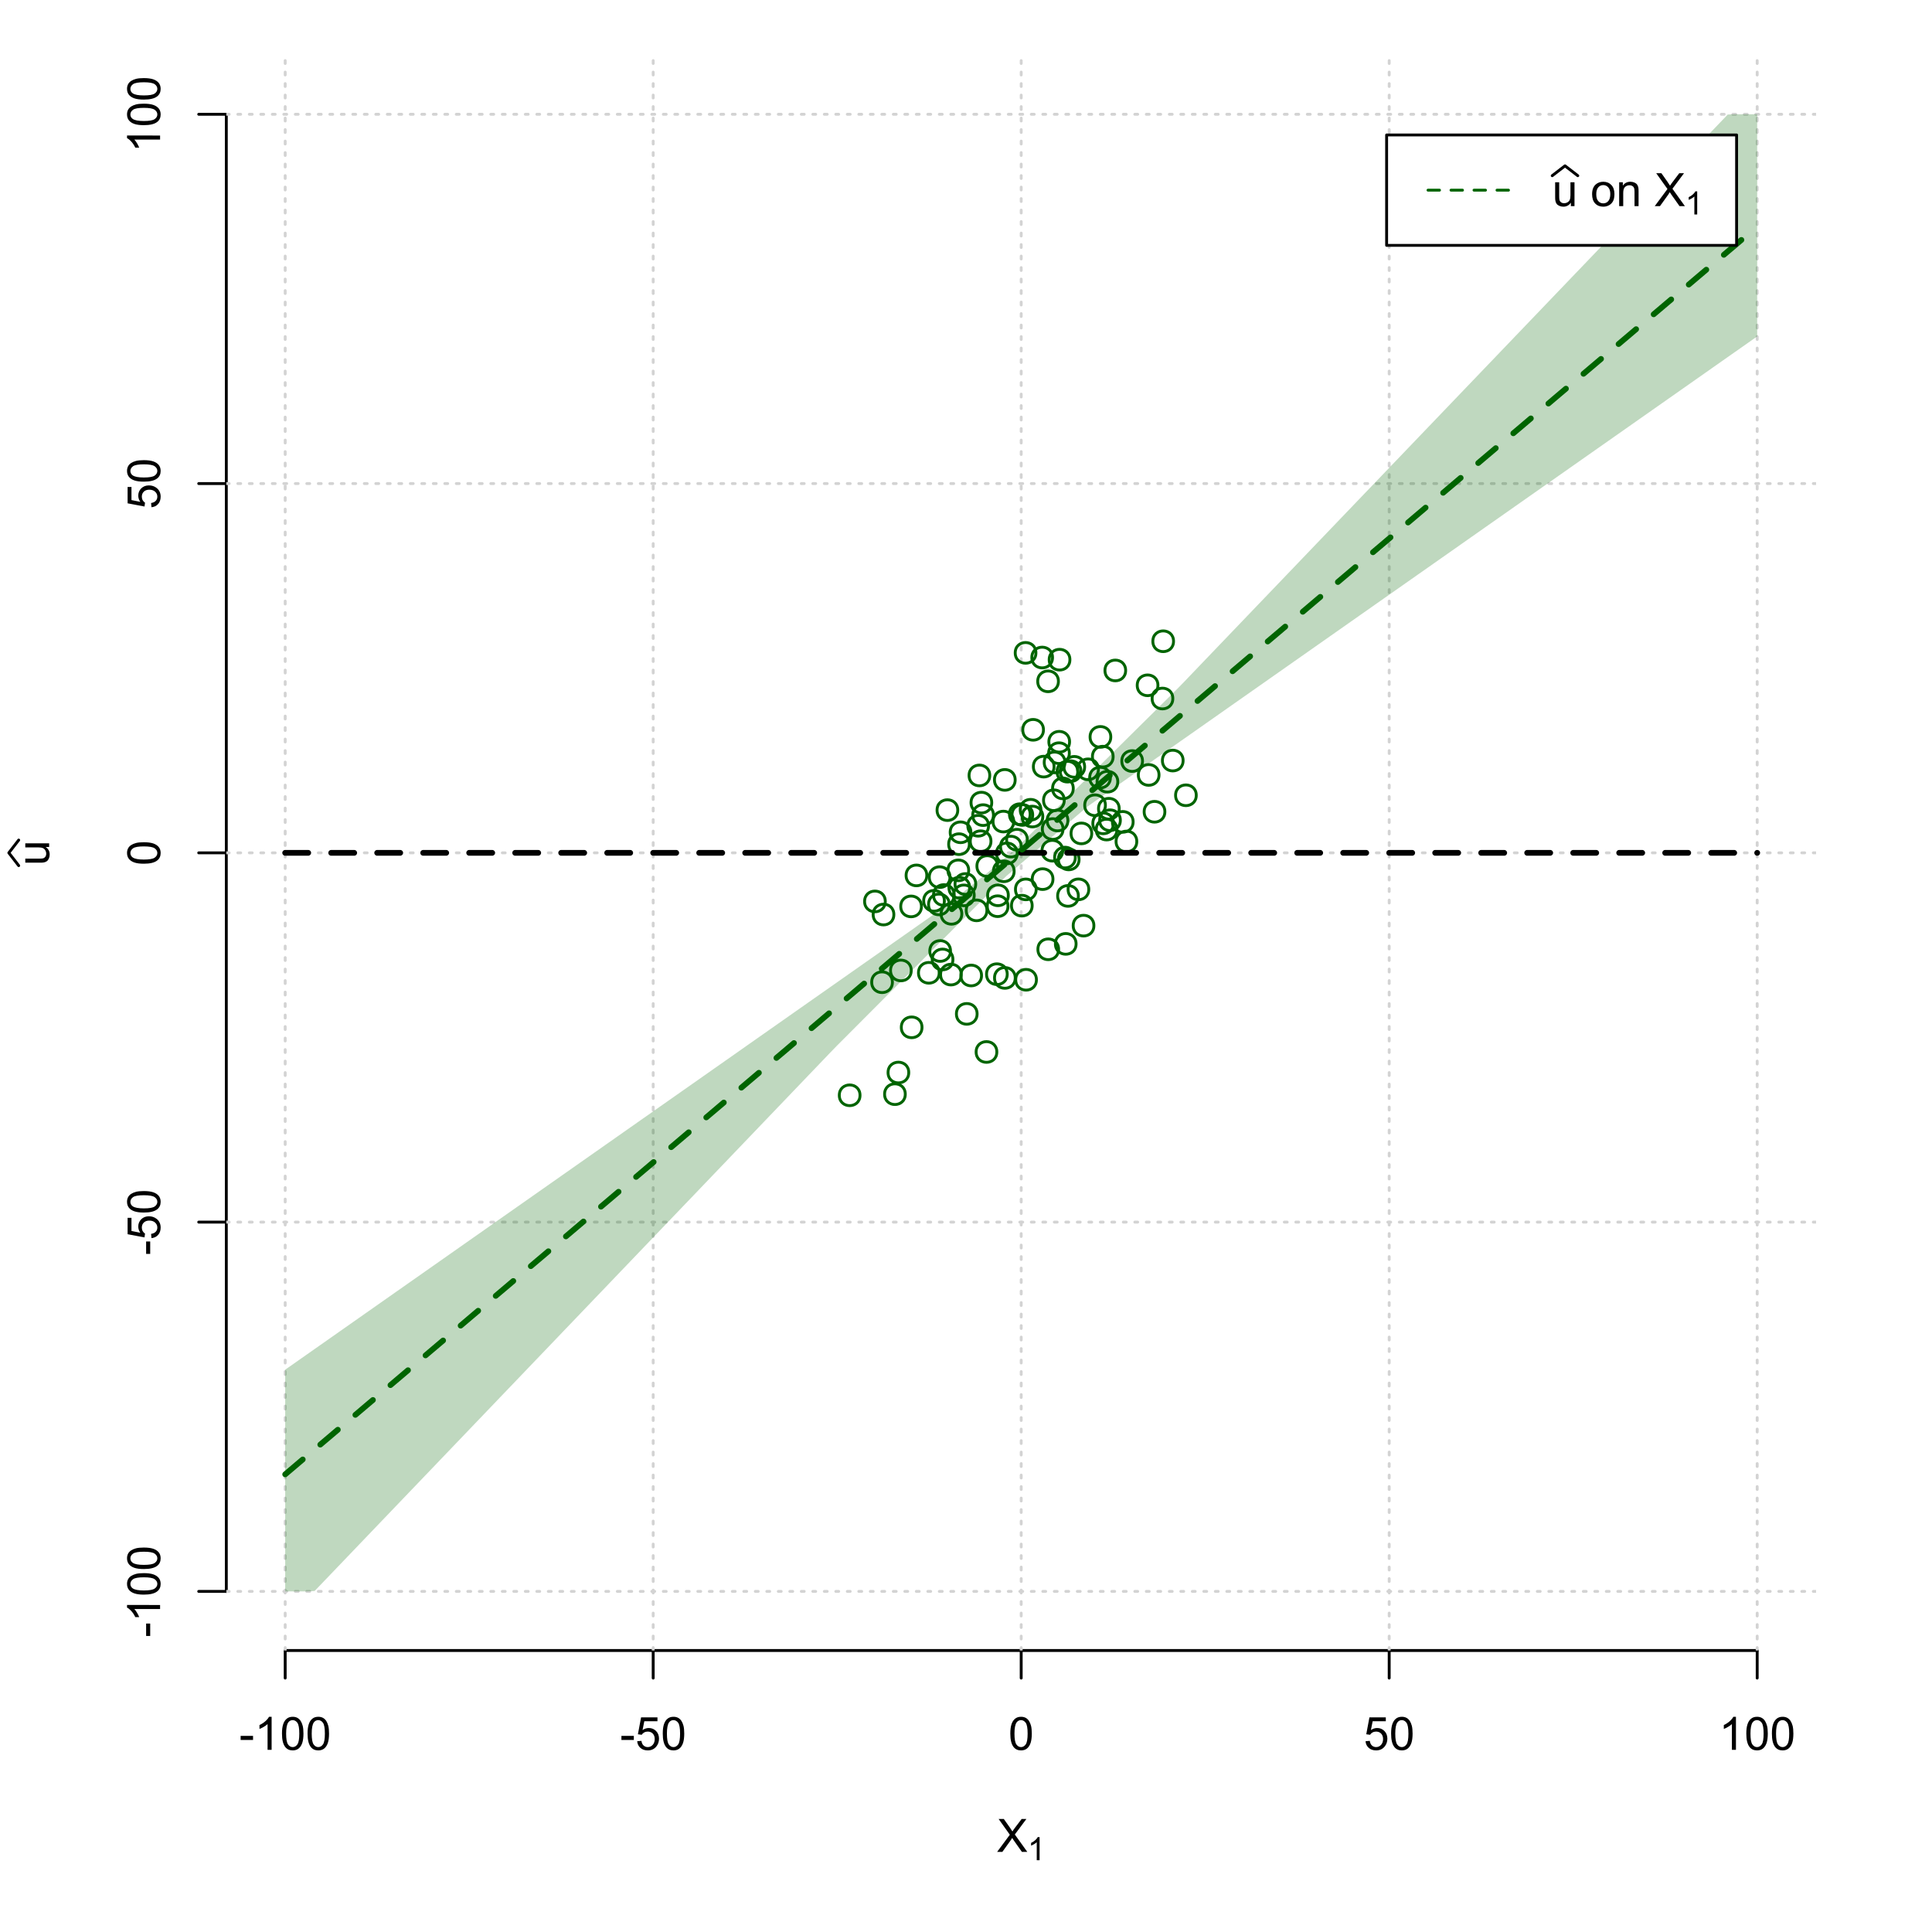 <?xml version="1.0" encoding="UTF-8"?>
<svg xmlns="http://www.w3.org/2000/svg" xmlns:xlink="http://www.w3.org/1999/xlink" width="504pt" height="504pt" viewBox="0 0 504 504" version="1.1">
<defs>
<g>
<symbol overflow="visible" id="glyph0-0">
<path style="stroke:none;" d="M 1.5 0 L 1.5 -7.5 L 7.5 -7.5 L 7.5 0 Z M 1.688 -0.188 L 7.312 -0.188 L 7.312 -7.312 L 1.688 -7.312 Z M 1.688 -0.188 "/>
</symbol>
<symbol overflow="visible" id="glyph0-1">
<path style="stroke:none;" d="M 0.055 0 L 3.375 -4.477 L 0.445 -8.59 L 1.797 -8.59 L 3.359 -6.387 C 3.68 -5.93 3.91 -5.578 4.047 -5.332 C 4.238 -5.645 4.465 -5.969 4.727 -6.312 L 6.457 -8.59 L 7.695 -8.59 L 4.676 -4.539 L 7.93 0 L 6.523 0 L 4.359 -3.062 C 4.238 -3.238 4.113 -3.43 3.984 -3.641 C 3.789 -3.324 3.652 -3.109 3.574 -2.992 L 1.418 0 Z M 0.055 0 "/>
</symbol>
<symbol overflow="visible" id="glyph0-2">
<path style="stroke:none;" d="M 0.383 -2.578 L 0.383 -3.641 L 3.621 -3.641 L 3.621 -2.578 Z M 0.383 -2.578 "/>
</symbol>
<symbol overflow="visible" id="glyph0-3">
<path style="stroke:none;" d="M 4.469 0 L 3.414 0 L 3.414 -6.719 C 3.16 -6.477 2.828 -6.234 2.414 -5.996 C 2 -5.75 1.629 -5.57 1.305 -5.449 L 1.305 -6.469 C 1.895 -6.742 2.41 -7.078 2.852 -7.477 C 3.293 -7.871 3.605 -8.254 3.789 -8.625 L 4.469 -8.625 Z M 4.469 0 "/>
</symbol>
<symbol overflow="visible" id="glyph0-4">
<path style="stroke:none;" d="M 0.5 -4.234 C 0.496 -5.246 0.602 -6.062 0.812 -6.688 C 1.02 -7.305 1.328 -7.785 1.742 -8.121 C 2.148 -8.457 2.668 -8.625 3.297 -8.625 C 3.758 -8.625 4.164 -8.531 4.512 -8.348 C 4.855 -8.16 5.141 -7.891 5.371 -7.543 C 5.594 -7.191 5.773 -6.766 5.906 -6.266 C 6.035 -5.762 6.098 -5.086 6.102 -4.234 C 6.098 -3.227 5.996 -2.414 5.789 -1.797 C 5.578 -1.176 5.266 -0.695 4.859 -0.359 C 4.445 -0.02 3.926 0.145 3.297 0.148 C 2.465 0.145 1.816 -0.148 1.348 -0.742 C 0.781 -1.457 0.496 -2.621 0.5 -4.234 Z M 1.582 -4.234 C 1.582 -2.824 1.746 -1.887 2.074 -1.418 C 2.402 -0.949 2.809 -0.715 3.297 -0.719 C 3.777 -0.715 4.184 -0.949 4.52 -1.422 C 4.848 -1.887 5.016 -2.824 5.016 -4.234 C 5.016 -5.648 4.848 -6.59 4.52 -7.055 C 4.184 -7.516 3.773 -7.746 3.289 -7.75 C 2.801 -7.746 2.414 -7.543 2.125 -7.137 C 1.762 -6.613 1.582 -5.645 1.582 -4.234 Z M 1.582 -4.234 "/>
</symbol>
<symbol overflow="visible" id="glyph0-5">
<path style="stroke:none;" d="M 0.5 -2.25 L 1.605 -2.344 C 1.684 -1.805 1.871 -1.398 2.176 -1.125 C 2.473 -0.852 2.836 -0.715 3.258 -0.719 C 3.766 -0.715 4.195 -0.906 4.547 -1.293 C 4.898 -1.672 5.074 -2.18 5.074 -2.82 C 5.074 -3.414 4.902 -3.891 4.566 -4.242 C 4.227 -4.59 3.785 -4.762 3.242 -4.766 C 2.898 -4.762 2.594 -4.684 2.32 -4.531 C 2.047 -4.375 1.832 -4.176 1.676 -3.93 L 0.688 -4.062 L 1.516 -8.473 L 5.789 -8.473 L 5.789 -7.465 L 2.359 -7.465 L 1.898 -5.156 C 2.414 -5.516 2.953 -5.695 3.523 -5.695 C 4.27 -5.695 4.902 -5.434 5.422 -4.914 C 5.934 -4.395 6.191 -3.727 6.195 -2.914 C 6.191 -2.133 5.965 -1.461 5.516 -0.898 C 4.961 -0.199 4.211 0.145 3.258 0.148 C 2.477 0.145 1.836 -0.07 1.344 -0.508 C 0.844 -0.941 0.562 -1.523 0.5 -2.25 Z M 0.5 -2.25 "/>
</symbol>
<symbol overflow="visible" id="glyph0-6">
<path style="stroke:none;" d="M 4.867 0 L 4.867 -0.914 C 4.379 -0.211 3.723 0.141 2.895 0.141 C 2.527 0.141 2.184 0.07 1.867 -0.07 C 1.547 -0.211 1.309 -0.387 1.156 -0.602 C 1 -0.812 0.895 -1.074 0.832 -1.383 C 0.785 -1.59 0.762 -1.918 0.766 -2.367 L 0.766 -6.223 L 1.82 -6.223 L 1.82 -2.773 C 1.816 -2.219 1.84 -1.848 1.887 -1.656 C 1.949 -1.379 2.09 -1.16 2.309 -1.004 C 2.523 -0.84 2.789 -0.762 3.105 -0.766 C 3.418 -0.762 3.715 -0.844 3.996 -1.008 C 4.273 -1.172 4.469 -1.391 4.586 -1.672 C 4.699 -1.949 4.758 -2.355 4.758 -2.891 L 4.758 -6.223 L 5.812 -6.223 L 5.812 0 Z M 4.867 0 "/>
</symbol>
<symbol overflow="visible" id="glyph0-7">
<path style="stroke:none;" d=""/>
</symbol>
<symbol overflow="visible" id="glyph0-8">
<path style="stroke:none;" d="M 0.398 -3.109 C 0.398 -4.262 0.719 -5.117 1.359 -5.672 C 1.895 -6.133 2.547 -6.363 3.316 -6.363 C 4.172 -6.363 4.871 -6.082 5.414 -5.52 C 5.953 -4.957 6.223 -4.184 6.227 -3.199 C 6.223 -2.398 6.102 -1.766 5.867 -1.309 C 5.625 -0.848 5.277 -0.492 4.82 -0.238 C 4.359 0.016 3.859 0.141 3.316 0.141 C 2.441 0.141 1.734 -0.137 1.203 -0.695 C 0.664 -1.254 0.398 -2.059 0.398 -3.109 Z M 1.484 -3.109 C 1.48 -2.309 1.656 -1.711 2.004 -1.32 C 2.348 -0.922 2.785 -0.727 3.316 -0.727 C 3.84 -0.727 4.273 -0.926 4.621 -1.324 C 4.969 -1.723 5.145 -2.328 5.145 -3.148 C 5.145 -3.914 4.969 -4.496 4.617 -4.895 C 4.266 -5.289 3.832 -5.488 3.316 -5.492 C 2.785 -5.488 2.348 -5.293 2.004 -4.898 C 1.656 -4.5 1.48 -3.902 1.484 -3.109 Z M 1.484 -3.109 "/>
</symbol>
<symbol overflow="visible" id="glyph0-9">
<path style="stroke:none;" d="M 0.789 0 L 0.789 -6.223 L 1.742 -6.223 L 1.742 -5.336 C 2.195 -6.02 2.855 -6.363 3.719 -6.363 C 4.09 -6.363 4.434 -6.293 4.754 -6.16 C 5.066 -6.023 5.305 -5.848 5.461 -5.633 C 5.617 -5.41 5.727 -5.152 5.789 -4.852 C 5.828 -4.656 5.848 -4.312 5.848 -3.828 L 5.848 0 L 4.793 0 L 4.793 -3.785 C 4.793 -4.215 4.75 -4.535 4.668 -4.75 C 4.586 -4.961 4.441 -5.129 4.234 -5.258 C 4.023 -5.383 3.777 -5.449 3.5 -5.449 C 3.047 -5.449 2.66 -5.305 2.332 -5.02 C 2.004 -4.734 1.84 -4.195 1.844 -3.398 L 1.844 0 Z M 0.789 0 "/>
</symbol>
<symbol overflow="visible" id="glyph1-0">
<path style="stroke:none;" d="M 1.051 0 L 1.051 -5.25 L 5.25 -5.25 L 5.25 0 Z M 1.18 -0.133 L 5.117 -0.133 L 5.117 -5.117 L 1.18 -5.117 Z M 1.18 -0.133 "/>
</symbol>
<symbol overflow="visible" id="glyph1-1">
<path style="stroke:none;" d="M 3.129 0 L 2.391 0 L 2.391 -4.703 C 2.211 -4.531 1.977 -4.363 1.691 -4.195 C 1.398 -4.023 1.141 -3.895 0.914 -3.812 L 0.914 -4.527 C 1.328 -4.719 1.688 -4.953 1.996 -5.234 C 2.305 -5.508 2.523 -5.777 2.652 -6.039 L 3.129 -6.039 Z M 3.129 0 "/>
</symbol>
<symbol overflow="visible" id="glyph2-0">
<path style="stroke:none;" d="M 0 -1.5 L -7.5 -1.5 L -7.5 -7.5 L 0 -7.5 Z M -0.188 -1.688 L -0.188 -7.312 L -7.312 -7.312 L -7.312 -1.688 Z M -0.188 -1.688 "/>
</symbol>
<symbol overflow="visible" id="glyph2-1">
<path style="stroke:none;" d="M 0 -4.867 L -0.914 -4.867 C -0.211 -4.379 0.141 -3.723 0.141 -2.895 C 0.141 -2.527 0.07 -2.184 -0.07 -1.867 C -0.211 -1.547 -0.387 -1.309 -0.598 -1.156 C -0.809 -1 -1.07 -0.895 -1.383 -0.832 C -1.59 -0.789 -1.918 -0.766 -2.367 -0.77 L -6.223 -0.77 L -6.223 -1.824 L -2.773 -1.824 C -2.219 -1.82 -1.848 -1.844 -1.656 -1.887 C -1.379 -1.949 -1.16 -2.09 -1.004 -2.309 C -0.84 -2.523 -0.762 -2.789 -0.766 -3.105 C -0.762 -3.418 -0.844 -3.715 -1.008 -3.996 C -1.172 -4.273 -1.391 -4.469 -1.672 -4.586 C -1.945 -4.699 -2.352 -4.758 -2.887 -4.758 L -6.223 -4.758 L -6.223 -5.812 L 0 -5.812 Z M 0 -4.867 "/>
</symbol>
<symbol overflow="visible" id="glyph2-2">
<path style="stroke:none;" d="M -2.578 -0.383 L -3.641 -0.383 L -3.641 -3.621 L -2.578 -3.621 Z M -2.578 -0.383 "/>
</symbol>
<symbol overflow="visible" id="glyph2-3">
<path style="stroke:none;" d="M 0 -4.469 L 0 -3.414 L -6.719 -3.418 C -6.477 -3.16 -6.234 -2.828 -5.996 -2.418 C -5.75 -2.004 -5.57 -1.633 -5.449 -1.309 L -6.469 -1.309 C -6.742 -1.895 -7.078 -2.41 -7.477 -2.852 C -7.871 -3.293 -8.254 -3.605 -8.625 -3.793 L -8.625 -4.473 Z M 0 -4.469 "/>
</symbol>
<symbol overflow="visible" id="glyph2-4">
<path style="stroke:none;" d="M -4.234 -0.5 C -5.246 -0.496 -6.062 -0.602 -6.688 -0.812 C -7.305 -1.02 -7.785 -1.328 -8.121 -1.742 C -8.457 -2.152 -8.625 -2.672 -8.625 -3.301 C -8.625 -3.758 -8.531 -4.164 -8.348 -4.512 C -8.16 -4.859 -7.891 -5.145 -7.543 -5.371 C -7.191 -5.594 -6.766 -5.773 -6.266 -5.906 C -5.762 -6.035 -5.086 -6.098 -4.234 -6.102 C -3.223 -6.098 -2.41 -5.996 -1.793 -5.789 C -1.176 -5.578 -0.695 -5.266 -0.359 -4.859 C -0.02 -4.445 0.145 -3.926 0.148 -3.297 C 0.145 -2.465 -0.148 -1.816 -0.742 -1.348 C -1.457 -0.781 -2.621 -0.496 -4.234 -0.5 Z M -4.234 -1.582 C -2.824 -1.582 -1.887 -1.746 -1.418 -2.074 C -0.949 -2.402 -0.715 -2.809 -0.719 -3.297 C -0.715 -3.777 -0.949 -4.184 -1.422 -4.52 C -1.887 -4.848 -2.824 -5.016 -4.234 -5.016 C -5.648 -5.016 -6.59 -4.848 -7.055 -4.52 C -7.516 -4.188 -7.746 -3.777 -7.75 -3.289 C -7.746 -2.801 -7.543 -2.414 -7.137 -2.129 C -6.613 -1.762 -5.645 -1.582 -4.234 -1.582 Z M -4.234 -1.582 "/>
</symbol>
<symbol overflow="visible" id="glyph2-5">
<path style="stroke:none;" d="M -2.25 -0.5 L -2.344 -1.605 C -1.805 -1.684 -1.398 -1.871 -1.125 -2.176 C -0.852 -2.473 -0.715 -2.836 -0.719 -3.258 C -0.715 -3.766 -0.906 -4.195 -1.293 -4.547 C -1.672 -4.898 -2.18 -5.074 -2.816 -5.074 C -3.414 -5.074 -3.891 -4.902 -4.242 -4.566 C -4.59 -4.227 -4.762 -3.785 -4.766 -3.242 C -4.762 -2.898 -4.684 -2.594 -4.531 -2.32 C -4.375 -2.047 -4.176 -1.832 -3.93 -1.676 L -4.062 -0.688 L -8.473 -1.52 L -8.473 -5.789 L -7.465 -5.789 L -7.465 -2.363 L -5.156 -1.898 C -5.516 -2.414 -5.695 -2.953 -5.695 -3.523 C -5.695 -4.27 -5.434 -4.902 -4.914 -5.422 C -4.395 -5.934 -3.727 -6.191 -2.91 -6.195 C -2.133 -6.191 -1.461 -5.965 -0.895 -5.516 C -0.199 -4.961 0.145 -4.211 0.148 -3.258 C 0.145 -2.477 -0.07 -1.836 -0.508 -1.344 C -0.941 -0.848 -1.523 -0.566 -2.25 -0.5 Z M -2.25 -0.5 "/>
</symbol>
</g>
<clipPath id="clip1">
  <path d="M 74 14.398 L 75 14.398 L 75 430.559 L 74 430.559 Z M 74 14.398 "/>
</clipPath>
<clipPath id="clip2">
  <path d="M 170 14.398 L 171 14.398 L 171 430.559 L 170 430.559 Z M 170 14.398 "/>
</clipPath>
<clipPath id="clip3">
  <path d="M 266 14.398 L 267 14.398 L 267 430.559 L 266 430.559 Z M 266 14.398 "/>
</clipPath>
<clipPath id="clip4">
  <path d="M 362 14.398 L 363 14.398 L 363 430.559 L 362 430.559 Z M 362 14.398 "/>
</clipPath>
<clipPath id="clip5">
  <path d="M 458 14.398 L 459 14.398 L 459 430.559 L 458 430.559 Z M 458 14.398 "/>
</clipPath>
<clipPath id="clip6">
  <path d="M 59.039 414 L 473.758 414 L 473.758 416 L 59.039 416 Z M 59.039 414 "/>
</clipPath>
<clipPath id="clip7">
  <path d="M 59.039 318 L 473.758 318 L 473.758 320 L 59.039 320 Z M 59.039 318 "/>
</clipPath>
<clipPath id="clip8">
  <path d="M 59.039 222 L 473.758 222 L 473.758 223 L 59.039 223 Z M 59.039 222 "/>
</clipPath>
<clipPath id="clip9">
  <path d="M 59.039 125 L 473.758 125 L 473.758 127 L 59.039 127 Z M 59.039 125 "/>
</clipPath>
<clipPath id="clip10">
  <path d="M 59.039 29 L 473.758 29 L 473.758 31 L 59.039 31 Z M 59.039 29 "/>
</clipPath>
</defs>
<g id="surface486">
<rect x="0" y="0" width="504" height="504" style="fill:rgb(100%,100%,100%);fill-opacity:1;stroke:none;"/>
<g style="fill:rgb(0%,0%,0%);fill-opacity:1;">
  <use xlink:href="#glyph0-1" x="260.062" y="483.102"/>
</g>
<g style="fill:rgb(0%,0%,0%);fill-opacity:1;">
  <use xlink:href="#glyph1-1" x="268.066" y="485.281"/>
</g>
<g style="fill:rgb(0%,0%,0%);fill-opacity:1;">
  <use xlink:href="#glyph2-1" x="12.82" y="225.816"/>
</g>
<path style="fill:none;stroke-width:0.75;stroke-linecap:round;stroke-linejoin:round;stroke:rgb(0%,0%,0%);stroke-opacity:1;stroke-miterlimit:10;" d="M 4.879 225.816 L 2.301 222.48 L 4.879 219.145 "/>
<path style="fill:none;stroke-width:0.75;stroke-linecap:round;stroke-linejoin:round;stroke:rgb(0%,0%,0%);stroke-opacity:1;stroke-miterlimit:10;" d="M 74.398 430.559 L 458.398 430.559 "/>
<path style="fill:none;stroke-width:0.75;stroke-linecap:round;stroke-linejoin:round;stroke:rgb(0%,0%,0%);stroke-opacity:1;stroke-miterlimit:10;" d="M 74.398 430.559 L 74.398 437.762 "/>
<path style="fill:none;stroke-width:0.75;stroke-linecap:round;stroke-linejoin:round;stroke:rgb(0%,0%,0%);stroke-opacity:1;stroke-miterlimit:10;" d="M 170.398 430.559 L 170.398 437.762 "/>
<path style="fill:none;stroke-width:0.75;stroke-linecap:round;stroke-linejoin:round;stroke:rgb(0%,0%,0%);stroke-opacity:1;stroke-miterlimit:10;" d="M 266.398 430.559 L 266.398 437.762 "/>
<path style="fill:none;stroke-width:0.75;stroke-linecap:round;stroke-linejoin:round;stroke:rgb(0%,0%,0%);stroke-opacity:1;stroke-miterlimit:10;" d="M 362.398 430.559 L 362.398 437.762 "/>
<path style="fill:none;stroke-width:0.75;stroke-linecap:round;stroke-linejoin:round;stroke:rgb(0%,0%,0%);stroke-opacity:1;stroke-miterlimit:10;" d="M 458.398 430.559 L 458.398 437.762 "/>
<g style="fill:rgb(0%,0%,0%);fill-opacity:1;">
  <use xlink:href="#glyph0-2" x="62.391" y="456.48"/>
  <use xlink:href="#glyph0-3" x="66.387" y="456.48"/>
  <use xlink:href="#glyph0-4" x="73.061" y="456.48"/>
  <use xlink:href="#glyph0-4" x="79.734" y="456.48"/>
</g>
<g style="fill:rgb(0%,0%,0%);fill-opacity:1;">
  <use xlink:href="#glyph0-2" x="161.727" y="456.48"/>
  <use xlink:href="#glyph0-5" x="165.723" y="456.48"/>
  <use xlink:href="#glyph0-4" x="172.396" y="456.48"/>
</g>
<g style="fill:rgb(0%,0%,0%);fill-opacity:1;">
  <use xlink:href="#glyph0-4" x="263.062" y="456.48"/>
</g>
<g style="fill:rgb(0%,0%,0%);fill-opacity:1;">
  <use xlink:href="#glyph0-5" x="355.727" y="456.48"/>
  <use xlink:href="#glyph0-4" x="362.4" y="456.48"/>
</g>
<g style="fill:rgb(0%,0%,0%);fill-opacity:1;">
  <use xlink:href="#glyph0-3" x="448.387" y="456.48"/>
  <use xlink:href="#glyph0-4" x="455.061" y="456.48"/>
  <use xlink:href="#glyph0-4" x="461.734" y="456.48"/>
</g>
<path style="fill:none;stroke-width:0.75;stroke-linecap:round;stroke-linejoin:round;stroke:rgb(0%,0%,0%);stroke-opacity:1;stroke-miterlimit:10;" d="M 59.039 415.148 L 59.039 29.812 "/>
<path style="fill:none;stroke-width:0.75;stroke-linecap:round;stroke-linejoin:round;stroke:rgb(0%,0%,0%);stroke-opacity:1;stroke-miterlimit:10;" d="M 59.039 415.148 L 51.84 415.148 "/>
<path style="fill:none;stroke-width:0.75;stroke-linecap:round;stroke-linejoin:round;stroke:rgb(0%,0%,0%);stroke-opacity:1;stroke-miterlimit:10;" d="M 59.039 318.812 L 51.84 318.812 "/>
<path style="fill:none;stroke-width:0.75;stroke-linecap:round;stroke-linejoin:round;stroke:rgb(0%,0%,0%);stroke-opacity:1;stroke-miterlimit:10;" d="M 59.039 222.48 L 51.84 222.48 "/>
<path style="fill:none;stroke-width:0.75;stroke-linecap:round;stroke-linejoin:round;stroke:rgb(0%,0%,0%);stroke-opacity:1;stroke-miterlimit:10;" d="M 59.039 126.148 L 51.84 126.148 "/>
<path style="fill:none;stroke-width:0.75;stroke-linecap:round;stroke-linejoin:round;stroke:rgb(0%,0%,0%);stroke-opacity:1;stroke-miterlimit:10;" d="M 59.039 29.812 L 51.84 29.812 "/>
<g style="fill:rgb(0%,0%,0%);fill-opacity:1;">
  <use xlink:href="#glyph2-2" x="41.762" y="427.156"/>
  <use xlink:href="#glyph2-3" x="41.762" y="423.16"/>
  <use xlink:href="#glyph2-4" x="41.762" y="416.486"/>
  <use xlink:href="#glyph2-4" x="41.762" y="409.812"/>
</g>
<g style="fill:rgb(0%,0%,0%);fill-opacity:1;">
  <use xlink:href="#glyph2-2" x="41.762" y="327.484"/>
  <use xlink:href="#glyph2-5" x="41.762" y="323.488"/>
  <use xlink:href="#glyph2-4" x="41.762" y="316.814"/>
</g>
<g style="fill:rgb(0%,0%,0%);fill-opacity:1;">
  <use xlink:href="#glyph2-4" x="41.762" y="225.816"/>
</g>
<g style="fill:rgb(0%,0%,0%);fill-opacity:1;">
  <use xlink:href="#glyph2-5" x="41.762" y="132.82"/>
  <use xlink:href="#glyph2-4" x="41.762" y="126.146"/>
</g>
<g style="fill:rgb(0%,0%,0%);fill-opacity:1;">
  <use xlink:href="#glyph2-3" x="41.762" y="39.824"/>
  <use xlink:href="#glyph2-4" x="41.762" y="33.15"/>
  <use xlink:href="#glyph2-4" x="41.762" y="26.477"/>
</g>
<g clip-path="url(#clip1)" clip-rule="nonzero">
<path style="fill:none;stroke-width:0.75;stroke-linecap:round;stroke-linejoin:round;stroke:rgb(82.745%,82.745%,82.745%);stroke-opacity:1;stroke-dasharray:0.75,2.25;stroke-miterlimit:10;" d="M 74.398 430.559 L 74.398 14.398 "/>
</g>
<g clip-path="url(#clip2)" clip-rule="nonzero">
<path style="fill:none;stroke-width:0.75;stroke-linecap:round;stroke-linejoin:round;stroke:rgb(82.745%,82.745%,82.745%);stroke-opacity:1;stroke-dasharray:0.75,2.25;stroke-miterlimit:10;" d="M 170.398 430.559 L 170.398 14.398 "/>
</g>
<g clip-path="url(#clip3)" clip-rule="nonzero">
<path style="fill:none;stroke-width:0.75;stroke-linecap:round;stroke-linejoin:round;stroke:rgb(82.745%,82.745%,82.745%);stroke-opacity:1;stroke-dasharray:0.75,2.25;stroke-miterlimit:10;" d="M 266.398 430.559 L 266.398 14.398 "/>
</g>
<g clip-path="url(#clip4)" clip-rule="nonzero">
<path style="fill:none;stroke-width:0.75;stroke-linecap:round;stroke-linejoin:round;stroke:rgb(82.745%,82.745%,82.745%);stroke-opacity:1;stroke-dasharray:0.75,2.25;stroke-miterlimit:10;" d="M 362.398 430.559 L 362.398 14.398 "/>
</g>
<g clip-path="url(#clip5)" clip-rule="nonzero">
<path style="fill:none;stroke-width:0.75;stroke-linecap:round;stroke-linejoin:round;stroke:rgb(82.745%,82.745%,82.745%);stroke-opacity:1;stroke-dasharray:0.75,2.25;stroke-miterlimit:10;" d="M 458.398 430.559 L 458.398 14.398 "/>
</g>
<g clip-path="url(#clip6)" clip-rule="nonzero">
<path style="fill:none;stroke-width:0.75;stroke-linecap:round;stroke-linejoin:round;stroke:rgb(82.745%,82.745%,82.745%);stroke-opacity:1;stroke-dasharray:0.75,2.25;stroke-miterlimit:10;" d="M 59.039 415.148 L 473.762 415.148 "/>
</g>
<g clip-path="url(#clip7)" clip-rule="nonzero">
<path style="fill:none;stroke-width:0.75;stroke-linecap:round;stroke-linejoin:round;stroke:rgb(82.745%,82.745%,82.745%);stroke-opacity:1;stroke-dasharray:0.75,2.25;stroke-miterlimit:10;" d="M 59.039 318.812 L 473.762 318.812 "/>
</g>
<g clip-path="url(#clip8)" clip-rule="nonzero">
<path style="fill:none;stroke-width:0.75;stroke-linecap:round;stroke-linejoin:round;stroke:rgb(82.745%,82.745%,82.745%);stroke-opacity:1;stroke-dasharray:0.75,2.25;stroke-miterlimit:10;" d="M 59.039 222.48 L 473.762 222.48 "/>
</g>
<g clip-path="url(#clip9)" clip-rule="nonzero">
<path style="fill:none;stroke-width:0.75;stroke-linecap:round;stroke-linejoin:round;stroke:rgb(82.745%,82.745%,82.745%);stroke-opacity:1;stroke-dasharray:0.75,2.25;stroke-miterlimit:10;" d="M 59.039 126.148 L 473.762 126.148 "/>
</g>
<g clip-path="url(#clip10)" clip-rule="nonzero">
<path style="fill:none;stroke-width:0.75;stroke-linecap:round;stroke-linejoin:round;stroke:rgb(82.745%,82.745%,82.745%);stroke-opacity:1;stroke-dasharray:0.75,2.25;stroke-miterlimit:10;" d="M 59.039 29.812 L 473.762 29.812 "/>
</g>
<path style=" stroke:none;fill-rule:nonzero;fill:rgb(0%,39.216%,0%);fill-opacity:0.251;" d="M 74.398 415.148 L 74.398 357.309 L 76.32 355.961 L 78.238 354.613 L 80.16 353.266 L 82.078 351.918 L 85.922 349.223 L 87.84 347.875 L 89.762 346.527 L 91.68 345.18 L 93.602 343.832 L 95.52 342.484 L 97.441 341.137 L 99.359 339.789 L 101.281 338.441 L 103.199 337.094 L 105.121 335.746 L 107.039 334.398 L 108.961 333.051 L 110.879 331.703 L 112.801 330.355 L 114.719 329.008 L 116.641 327.66 L 118.559 326.312 L 120.48 324.965 L 122.398 323.617 L 124.32 322.27 L 126.238 320.922 L 128.16 319.574 L 130.078 318.223 L 133.922 315.527 L 135.84 314.18 L 137.762 312.832 L 139.68 311.484 L 141.602 310.137 L 143.52 308.789 L 145.441 307.441 L 147.359 306.094 L 149.281 304.746 L 151.199 303.398 L 153.121 302.051 L 155.039 300.703 L 156.961 299.355 L 158.879 298.008 L 160.801 296.66 L 162.719 295.312 L 164.641 293.965 L 166.559 292.617 L 168.48 291.27 L 170.398 289.922 L 172.32 288.574 L 174.238 287.227 L 176.16 285.879 L 178.078 284.531 L 181.922 281.836 L 183.84 280.488 L 185.762 279.141 L 187.68 277.793 L 189.602 276.445 L 191.52 275.098 L 193.441 273.746 L 195.359 272.398 L 197.281 271.051 L 199.199 269.703 L 201.121 268.355 L 203.039 267.008 L 204.961 265.66 L 206.879 264.312 L 208.801 262.965 L 210.719 261.617 L 212.641 260.27 L 214.559 258.922 L 216.48 257.574 L 218.398 256.227 L 220.32 254.879 L 222.238 253.531 L 224.16 252.184 L 226.078 250.836 L 229.922 248.141 L 231.84 246.793 L 233.762 245.445 L 235.68 244.098 L 237.602 242.75 L 239.52 241.402 L 241.441 240.055 L 243.359 238.707 L 245.281 237.359 L 247.199 236.004 L 249.121 234.461 L 251.039 232.922 L 252.961 231.379 L 254.879 229.84 L 256.801 228.301 L 258.719 226.758 L 260.641 225.109 L 262.559 223.457 L 264.48 221.801 L 266.398 219.996 L 268.32 218.098 L 270.238 216.199 L 272.16 214.297 L 274.078 212.398 L 276 210.5 L 277.922 208.598 L 279.84 206.699 L 281.762 204.801 L 283.68 202.902 L 285.602 201 L 287.52 199.102 L 289.441 197.203 L 291.359 195.301 L 293.281 193.402 L 295.199 191.504 L 297.121 189.602 L 299.039 187.703 L 300.961 185.805 L 302.879 183.902 L 304.801 182.004 L 306.719 180.105 L 308.641 178.145 L 310.559 176.141 L 312.48 174.137 L 314.398 172.133 L 316.32 170.129 L 318.238 168.125 L 320.16 166.121 L 322.078 164.117 L 325.922 160.109 L 327.84 158.105 L 329.762 156.102 L 331.68 154.102 L 333.602 152.098 L 335.52 150.094 L 337.441 148.09 L 339.359 146.086 L 341.281 144.082 L 343.199 142.078 L 345.121 140.074 L 347.039 138.07 L 348.961 136.066 L 350.879 134.062 L 352.801 132.059 L 354.719 130.055 L 356.641 128.051 L 358.559 126.051 L 360.48 124.047 L 362.398 122.043 L 364.32 120.039 L 366.238 118.035 L 368.16 116.031 L 370.078 114.027 L 373.922 110.02 L 375.84 108.016 L 377.762 106.012 L 379.68 104.008 L 381.602 102.004 L 383.52 100 L 385.441 98 L 387.359 95.996 L 389.281 93.992 L 391.199 91.988 L 393.121 89.984 L 395.039 87.98 L 396.961 85.977 L 398.879 83.973 L 400.801 81.969 L 402.719 79.965 L 404.641 77.961 L 406.559 75.957 L 408.48 73.953 L 410.398 71.949 L 412.32 69.949 L 414.238 67.945 L 416.16 65.941 L 418.078 63.938 L 421.922 59.93 L 423.84 57.926 L 425.762 55.922 L 427.68 53.918 L 429.602 51.914 L 431.52 49.91 L 433.441 47.906 L 435.359 45.902 L 437.281 43.898 L 439.199 41.898 L 441.121 39.895 L 443.039 37.891 L 444.961 35.887 L 446.879 33.883 L 448.801 31.879 L 450.719 29.875 L 452.641 29.812 L 458.398 29.812 L 458.398 87.754 L 456.48 89.102 L 454.559 90.449 L 452.641 91.797 L 450.719 93.145 L 448.801 94.492 L 446.879 95.84 L 444.961 97.191 L 443.039 98.539 L 441.121 99.887 L 439.199 101.234 L 437.281 102.582 L 435.359 103.93 L 433.441 105.277 L 431.52 106.625 L 429.602 107.973 L 427.68 109.32 L 425.762 110.668 L 423.84 112.016 L 421.922 113.363 L 418.078 116.059 L 416.16 117.406 L 414.238 118.754 L 412.32 120.102 L 410.398 121.449 L 408.48 122.797 L 406.559 124.145 L 404.641 125.492 L 402.719 126.84 L 400.801 128.188 L 398.879 129.535 L 396.961 130.883 L 395.039 132.23 L 393.121 133.578 L 391.199 134.926 L 389.281 136.273 L 387.359 137.621 L 385.441 138.969 L 383.52 140.316 L 381.602 141.668 L 379.68 143.016 L 377.762 144.363 L 375.84 145.711 L 373.922 147.059 L 370.078 149.754 L 368.16 151.102 L 366.238 152.449 L 364.32 153.797 L 362.398 155.145 L 360.48 156.492 L 358.559 157.84 L 356.641 159.188 L 354.719 160.535 L 352.801 161.883 L 350.879 163.23 L 348.961 164.578 L 347.039 165.926 L 345.121 167.273 L 343.199 168.621 L 341.281 169.969 L 339.359 171.316 L 337.441 172.664 L 335.52 174.012 L 333.602 175.359 L 331.68 176.707 L 329.762 178.055 L 327.84 179.402 L 325.922 180.75 L 322.078 183.445 L 320.16 184.793 L 318.238 186.145 L 316.32 187.492 L 314.398 188.84 L 312.48 190.188 L 310.559 191.535 L 308.641 192.883 L 306.719 194.23 L 304.801 195.578 L 302.879 196.926 L 300.961 198.273 L 299.039 199.621 L 297.121 200.969 L 295.199 202.316 L 293.281 203.664 L 291.359 205.012 L 289.441 206.359 L 287.52 207.707 L 285.602 209.055 L 283.68 210.414 L 281.762 212.059 L 279.84 213.703 L 277.922 215.348 L 276 216.992 L 274.078 218.641 L 272.16 220.285 L 270.238 221.93 L 268.32 223.574 L 266.398 225.219 L 264.48 226.867 L 262.559 228.512 L 260.641 230.371 L 258.719 232.297 L 256.801 234.223 L 254.879 236.148 L 252.961 238.07 L 251.039 239.996 L 249.121 241.922 L 247.199 243.848 L 245.281 245.773 L 243.359 247.699 L 241.441 249.621 L 239.52 251.547 L 237.602 253.473 L 235.68 255.398 L 233.762 257.324 L 231.84 259.25 L 229.922 261.172 L 226.078 265.023 L 224.16 266.949 L 222.238 268.875 L 220.32 270.797 L 218.398 272.723 L 216.48 274.699 L 214.559 276.707 L 212.641 278.711 L 210.719 280.715 L 208.801 282.719 L 206.879 284.723 L 204.961 286.73 L 203.039 288.734 L 201.121 290.738 L 199.199 292.742 L 197.281 294.75 L 195.359 296.754 L 193.441 298.758 L 191.52 300.762 L 189.602 302.77 L 187.68 304.773 L 185.762 306.777 L 183.84 308.781 L 181.922 310.789 L 178.078 314.797 L 176.16 316.801 L 174.238 318.809 L 172.32 320.812 L 170.398 322.816 L 168.48 324.82 L 166.559 326.828 L 164.641 328.832 L 162.719 330.836 L 160.801 332.84 L 158.879 334.848 L 156.961 336.852 L 155.039 338.855 L 153.121 340.859 L 151.199 342.867 L 149.281 344.871 L 147.359 346.875 L 145.441 348.879 L 143.52 350.887 L 141.602 352.891 L 139.68 354.895 L 137.762 356.898 L 135.84 358.906 L 133.922 360.91 L 130.078 364.918 L 128.16 366.926 L 126.238 368.93 L 124.32 370.934 L 122.398 372.938 L 120.48 374.945 L 118.559 376.949 L 116.641 378.953 L 114.719 380.957 L 112.801 382.965 L 110.879 384.969 L 108.961 386.973 L 107.039 388.977 L 105.121 390.98 L 103.199 392.988 L 101.281 394.992 L 99.359 396.996 L 97.441 399 L 95.52 401.008 L 93.602 403.012 L 91.68 405.016 L 89.762 407.02 L 87.84 409.027 L 85.922 411.031 L 82.078 415.039 L 80.16 415.148 Z M 74.398 415.148 "/>
<path style="fill:none;stroke-width:0.75;stroke-linecap:round;stroke-linejoin:round;stroke:rgb(0%,39.216%,0%);stroke-opacity:1;stroke-miterlimit:10;" d="M 257.457 237.484 C 257.457 241.086 252.059 241.086 252.059 237.484 C 252.059 233.883 257.457 233.883 257.457 237.484 "/>
<path style="fill:none;stroke-width:0.75;stroke-linecap:round;stroke-linejoin:round;stroke:rgb(0%,39.216%,0%);stroke-opacity:1;stroke-miterlimit:10;" d="M 224.352 285.727 C 224.352 289.328 218.949 289.328 218.949 285.727 C 218.949 282.129 224.352 282.129 224.352 285.727 "/>
<path style="fill:none;stroke-width:0.75;stroke-linecap:round;stroke-linejoin:round;stroke:rgb(0%,39.216%,0%);stroke-opacity:1;stroke-miterlimit:10;" d="M 279.105 172.09 C 279.105 175.691 273.703 175.691 273.703 172.09 C 273.703 168.492 279.105 168.492 279.105 172.09 "/>
<path style="fill:none;stroke-width:0.75;stroke-linecap:round;stroke-linejoin:round;stroke:rgb(0%,39.216%,0%);stroke-opacity:1;stroke-miterlimit:10;" d="M 272.031 213.016 C 272.031 216.613 266.633 216.613 266.633 213.016 C 266.633 209.414 272.031 209.414 272.031 213.016 "/>
<path style="fill:none;stroke-width:0.75;stroke-linecap:round;stroke-linejoin:round;stroke:rgb(0%,39.216%,0%);stroke-opacity:1;stroke-miterlimit:10;" d="M 281.152 201.301 C 281.152 204.898 275.754 204.898 275.754 201.301 C 275.754 197.699 281.152 197.699 281.152 201.301 "/>
<path style="fill:none;stroke-width:0.75;stroke-linecap:round;stroke-linejoin:round;stroke:rgb(0%,39.216%,0%);stroke-opacity:1;stroke-miterlimit:10;" d="M 274.684 229.336 C 274.684 232.938 269.281 232.938 269.281 229.336 C 269.281 225.738 274.684 225.738 274.684 229.336 "/>
<path style="fill:none;stroke-width:0.75;stroke-linecap:round;stroke-linejoin:round;stroke:rgb(0%,39.216%,0%);stroke-opacity:1;stroke-miterlimit:10;" d="M 290.383 197.387 C 290.383 200.984 284.984 200.984 284.984 197.387 C 284.984 193.785 290.383 193.785 290.383 197.387 "/>
<path style="fill:none;stroke-width:0.75;stroke-linecap:round;stroke-linejoin:round;stroke:rgb(0%,39.216%,0%);stroke-opacity:1;stroke-miterlimit:10;" d="M 284.801 217.414 C 284.801 221.012 279.402 221.012 279.402 217.414 C 279.402 213.812 284.801 213.812 284.801 217.414 "/>
<path style="fill:none;stroke-width:0.75;stroke-linecap:round;stroke-linejoin:round;stroke:rgb(0%,39.216%,0%);stroke-opacity:1;stroke-miterlimit:10;" d="M 288.367 210.062 C 288.367 213.664 282.969 213.664 282.969 210.062 C 282.969 206.461 288.367 206.461 288.367 210.062 "/>
<path style="fill:none;stroke-width:0.75;stroke-linecap:round;stroke-linejoin:round;stroke:rgb(0%,39.216%,0%);stroke-opacity:1;stroke-miterlimit:10;" d="M 241.773 228.367 C 241.773 231.969 236.375 231.969 236.375 228.367 C 236.375 224.77 241.773 224.77 241.773 228.367 "/>
<path style="fill:none;stroke-width:0.75;stroke-linecap:round;stroke-linejoin:round;stroke:rgb(0%,39.216%,0%);stroke-opacity:1;stroke-miterlimit:10;" d="M 265.359 222.621 C 265.359 226.223 259.957 226.223 259.957 222.621 C 259.957 219.023 265.359 219.023 265.359 222.621 "/>
<path style="fill:none;stroke-width:0.75;stroke-linecap:round;stroke-linejoin:round;stroke:rgb(0%,39.216%,0%);stroke-opacity:1;stroke-miterlimit:10;" d="M 291.969 210.977 C 291.969 214.574 286.57 214.574 286.57 210.977 C 286.57 207.375 291.969 207.375 291.969 210.977 "/>
<path style="fill:none;stroke-width:0.75;stroke-linecap:round;stroke-linejoin:round;stroke:rgb(0%,39.216%,0%);stroke-opacity:1;stroke-miterlimit:10;" d="M 248.926 233.488 C 248.926 237.086 243.527 237.086 243.527 233.488 C 243.527 229.887 248.926 229.887 248.926 233.488 "/>
<path style="fill:none;stroke-width:0.75;stroke-linecap:round;stroke-linejoin:round;stroke:rgb(0%,39.216%,0%);stroke-opacity:1;stroke-miterlimit:10;" d="M 264.453 214.32 C 264.453 217.922 259.051 217.922 259.051 214.32 C 259.051 210.723 264.453 210.723 264.453 214.32 "/>
<path style="fill:none;stroke-width:0.75;stroke-linecap:round;stroke-linejoin:round;stroke:rgb(0%,39.216%,0%);stroke-opacity:1;stroke-miterlimit:10;" d="M 282.949 200.047 C 282.949 203.648 277.551 203.648 277.551 200.047 C 277.551 196.445 282.949 196.445 282.949 200.047 "/>
<path style="fill:none;stroke-width:0.75;stroke-linecap:round;stroke-linejoin:round;stroke:rgb(0%,39.216%,0%);stroke-opacity:1;stroke-miterlimit:10;" d="M 266.406 220.855 C 266.406 224.457 261.008 224.457 261.008 220.855 C 261.008 217.254 266.406 217.254 266.406 220.855 "/>
<path style="fill:none;stroke-width:0.75;stroke-linecap:round;stroke-linejoin:round;stroke:rgb(0%,39.216%,0%);stroke-opacity:1;stroke-miterlimit:10;" d="M 281.977 201.172 C 281.977 204.773 276.574 204.773 276.574 201.172 C 276.574 197.574 281.977 197.574 281.977 201.172 "/>
<path style="fill:none;stroke-width:0.75;stroke-linecap:round;stroke-linejoin:round;stroke:rgb(0%,39.216%,0%);stroke-opacity:1;stroke-miterlimit:10;" d="M 284.031 232.008 C 284.031 235.605 278.633 235.605 278.633 232.008 C 278.633 228.406 284.031 228.406 284.031 232.008 "/>
<path style="fill:none;stroke-width:0.75;stroke-linecap:round;stroke-linejoin:round;stroke:rgb(0%,39.216%,0%);stroke-opacity:1;stroke-miterlimit:10;" d="M 252.953 231.566 C 252.953 235.164 247.555 235.164 247.555 231.566 C 247.555 227.965 252.953 227.965 252.953 231.566 "/>
<path style="fill:none;stroke-width:0.75;stroke-linecap:round;stroke-linejoin:round;stroke:rgb(0%,39.216%,0%);stroke-opacity:1;stroke-miterlimit:10;" d="M 279.984 205.672 C 279.984 209.273 274.586 209.273 274.586 205.672 C 274.586 202.074 279.984 202.074 279.984 205.672 "/>
<path style="fill:none;stroke-width:0.75;stroke-linecap:round;stroke-linejoin:round;stroke:rgb(0%,39.216%,0%);stroke-opacity:1;stroke-miterlimit:10;" d="M 274.574 171.527 C 274.574 175.129 269.172 175.129 269.172 171.527 C 269.172 167.93 274.574 167.93 274.574 171.527 "/>
<path style="fill:none;stroke-width:0.75;stroke-linecap:round;stroke-linejoin:round;stroke:rgb(0%,39.216%,0%);stroke-opacity:1;stroke-miterlimit:10;" d="M 291.379 216.406 C 291.379 220.008 285.98 220.008 285.98 216.406 C 285.98 212.809 291.379 212.809 291.379 216.406 "/>
<path style="fill:none;stroke-width:0.75;stroke-linecap:round;stroke-linejoin:round;stroke:rgb(0%,39.216%,0%);stroke-opacity:1;stroke-miterlimit:10;" d="M 254.539 230.613 C 254.539 234.215 249.137 234.215 249.137 230.613 C 249.137 227.012 254.539 227.012 254.539 230.613 "/>
<path style="fill:none;stroke-width:0.75;stroke-linecap:round;stroke-linejoin:round;stroke:rgb(0%,39.216%,0%);stroke-opacity:1;stroke-miterlimit:10;" d="M 254.898 264.492 C 254.898 268.09 249.5 268.09 249.5 264.492 C 249.5 260.891 254.898 260.891 254.898 264.492 "/>
<path style="fill:none;stroke-width:0.75;stroke-linecap:round;stroke-linejoin:round;stroke:rgb(0%,39.216%,0%);stroke-opacity:1;stroke-miterlimit:10;" d="M 247.824 228.824 C 247.824 232.422 242.422 232.422 242.422 228.824 C 242.422 225.223 247.824 225.223 247.824 228.824 "/>
<path style="fill:none;stroke-width:0.75;stroke-linecap:round;stroke-linejoin:round;stroke:rgb(0%,39.216%,0%);stroke-opacity:1;stroke-miterlimit:10;" d="M 264.828 203.449 C 264.828 207.051 259.426 207.051 259.426 203.449 C 259.426 199.848 264.828 199.848 264.828 203.449 "/>
<path style="fill:none;stroke-width:0.75;stroke-linecap:round;stroke-linejoin:round;stroke:rgb(0%,39.216%,0%);stroke-opacity:1;stroke-miterlimit:10;" d="M 248.586 250.297 C 248.586 253.898 243.188 253.898 243.188 250.297 C 243.188 246.695 248.586 246.695 248.586 250.297 "/>
<path style="fill:none;stroke-width:0.75;stroke-linecap:round;stroke-linejoin:round;stroke:rgb(0%,39.216%,0%);stroke-opacity:1;stroke-miterlimit:10;" d="M 292.266 213.98 C 292.266 217.578 286.867 217.578 286.867 213.98 C 286.867 210.379 292.266 210.379 292.266 213.98 "/>
<path style="fill:none;stroke-width:0.75;stroke-linecap:round;stroke-linejoin:round;stroke:rgb(0%,39.216%,0%);stroke-opacity:1;stroke-miterlimit:10;" d="M 254.141 233.582 C 254.141 237.18 248.742 237.18 248.742 233.582 C 248.742 229.98 254.141 229.98 254.141 233.582 "/>
<path style="fill:none;stroke-width:0.75;stroke-linecap:round;stroke-linejoin:round;stroke:rgb(0%,39.216%,0%);stroke-opacity:1;stroke-miterlimit:10;" d="M 278.957 196.48 C 278.957 200.082 273.559 200.082 273.559 196.48 C 273.559 192.883 278.957 192.883 278.957 196.48 "/>
<path style="fill:none;stroke-width:0.75;stroke-linecap:round;stroke-linejoin:round;stroke:rgb(0%,39.216%,0%);stroke-opacity:1;stroke-miterlimit:10;" d="M 279.016 193.504 C 279.016 197.105 273.617 197.105 273.617 193.504 C 273.617 189.906 279.016 189.906 279.016 193.504 "/>
<path style="fill:none;stroke-width:0.75;stroke-linecap:round;stroke-linejoin:round;stroke:rgb(0%,39.216%,0%);stroke-opacity:1;stroke-miterlimit:10;" d="M 263.039 233.559 C 263.039 237.156 257.641 237.156 257.641 233.559 C 257.641 229.957 263.039 229.957 263.039 233.559 "/>
<path style="fill:none;stroke-width:0.75;stroke-linecap:round;stroke-linejoin:round;stroke:rgb(0%,39.216%,0%);stroke-opacity:1;stroke-miterlimit:10;" d="M 274.973 199.988 C 274.973 203.59 269.574 203.59 269.574 199.988 C 269.574 196.387 274.973 196.387 274.973 199.988 "/>
<path style="fill:none;stroke-width:0.75;stroke-linecap:round;stroke-linejoin:round;stroke:rgb(0%,39.216%,0%);stroke-opacity:1;stroke-miterlimit:10;" d="M 264.559 227.289 C 264.559 230.887 259.16 230.887 259.16 227.289 C 259.16 223.688 264.559 223.688 264.559 227.289 "/>
<path style="fill:none;stroke-width:0.75;stroke-linecap:round;stroke-linejoin:round;stroke:rgb(0%,39.216%,0%);stroke-opacity:1;stroke-miterlimit:10;" d="M 281.309 233.715 C 281.309 237.316 275.906 237.316 275.906 233.715 C 275.906 230.113 281.309 230.113 281.309 233.715 "/>
<path style="fill:none;stroke-width:0.75;stroke-linecap:round;stroke-linejoin:round;stroke:rgb(0%,39.216%,0%);stroke-opacity:1;stroke-miterlimit:10;" d="M 269.398 212.598 C 269.398 216.195 264 216.195 264 212.598 C 264 208.996 269.398 208.996 269.398 212.598 "/>
<path style="fill:none;stroke-width:0.75;stroke-linecap:round;stroke-linejoin:round;stroke:rgb(0%,39.216%,0%);stroke-opacity:1;stroke-miterlimit:10;" d="M 250.902 238.387 C 250.902 241.988 245.504 241.988 245.504 238.387 C 245.504 234.785 250.902 234.785 250.902 238.387 "/>
<path style="fill:none;stroke-width:0.75;stroke-linecap:round;stroke-linejoin:round;stroke:rgb(0%,39.216%,0%);stroke-opacity:1;stroke-miterlimit:10;" d="M 260.043 274.426 C 260.043 278.027 254.641 278.027 254.641 274.426 C 254.641 270.828 260.043 270.828 260.043 274.426 "/>
<path style="fill:none;stroke-width:0.75;stroke-linecap:round;stroke-linejoin:round;stroke:rgb(0%,39.216%,0%);stroke-opacity:1;stroke-miterlimit:10;" d="M 280.516 223.711 C 280.516 227.312 275.117 227.312 275.117 223.711 C 275.117 220.113 280.516 220.113 280.516 223.711 "/>
<path style="fill:none;stroke-width:0.75;stroke-linecap:round;stroke-linejoin:round;stroke:rgb(0%,39.216%,0%);stroke-opacity:1;stroke-miterlimit:10;" d="M 253.281 217.121 C 253.281 220.719 247.879 220.719 247.879 217.121 C 247.879 213.52 253.281 213.52 253.281 217.121 "/>
<path style="fill:none;stroke-width:0.75;stroke-linecap:round;stroke-linejoin:round;stroke:rgb(0%,39.216%,0%);stroke-opacity:1;stroke-miterlimit:10;" d="M 260.246 225.926 C 260.246 229.527 254.848 229.527 254.848 225.926 C 254.848 222.328 260.246 222.328 260.246 225.926 "/>
<path style="fill:none;stroke-width:0.75;stroke-linecap:round;stroke-linejoin:round;stroke:rgb(0%,39.216%,0%);stroke-opacity:1;stroke-miterlimit:10;" d="M 303.879 211.762 C 303.879 215.363 298.477 215.363 298.477 211.762 C 298.477 208.164 303.879 208.164 303.879 211.762 "/>
<path style="fill:none;stroke-width:0.75;stroke-linecap:round;stroke-linejoin:round;stroke:rgb(0%,39.216%,0%);stroke-opacity:1;stroke-miterlimit:10;" d="M 258.715 209.379 C 258.715 212.98 253.316 212.98 253.316 209.379 C 253.316 205.781 258.715 205.781 258.715 209.379 "/>
<path style="fill:none;stroke-width:0.75;stroke-linecap:round;stroke-linejoin:round;stroke:rgb(0%,39.216%,0%);stroke-opacity:1;stroke-miterlimit:10;" d="M 295.598 214.402 C 295.598 218 290.195 218 290.195 214.402 C 290.195 210.801 295.598 210.801 295.598 214.402 "/>
<path style="fill:none;stroke-width:0.75;stroke-linecap:round;stroke-linejoin:round;stroke:rgb(0%,39.216%,0%);stroke-opacity:1;stroke-miterlimit:10;" d="M 256.051 254.477 C 256.051 258.074 250.652 258.074 250.652 254.477 C 250.652 250.875 256.051 250.875 256.051 254.477 "/>
<path style="fill:none;stroke-width:0.75;stroke-linecap:round;stroke-linejoin:round;stroke:rgb(0%,39.216%,0%);stroke-opacity:1;stroke-miterlimit:10;" d="M 306.141 167.285 C 306.141 170.887 300.742 170.887 300.742 167.285 C 300.742 163.684 306.141 163.684 306.141 167.285 "/>
<path style="fill:none;stroke-width:0.75;stroke-linecap:round;stroke-linejoin:round;stroke:rgb(0%,39.216%,0%);stroke-opacity:1;stroke-miterlimit:10;" d="M 276.16 247.645 C 276.16 251.242 270.758 251.242 270.758 247.645 C 270.758 244.043 276.16 244.043 276.16 247.645 "/>
<path style="fill:none;stroke-width:0.75;stroke-linecap:round;stroke-linejoin:round;stroke:rgb(0%,39.216%,0%);stroke-opacity:1;stroke-miterlimit:10;" d="M 236.16 285.434 C 236.16 289.035 230.762 289.035 230.762 285.434 C 230.762 281.836 236.16 281.836 236.16 285.434 "/>
<path style="fill:none;stroke-width:0.75;stroke-linecap:round;stroke-linejoin:round;stroke:rgb(0%,39.216%,0%);stroke-opacity:1;stroke-miterlimit:10;" d="M 298.047 198.535 C 298.047 202.137 292.648 202.137 292.648 198.535 C 292.648 194.934 298.047 194.934 298.047 198.535 "/>
<path style="fill:none;stroke-width:0.75;stroke-linecap:round;stroke-linejoin:round;stroke:rgb(0%,39.216%,0%);stroke-opacity:1;stroke-miterlimit:10;" d="M 271.543 211.242 C 271.543 214.84 266.145 214.84 266.145 211.242 C 266.145 207.641 271.543 207.641 271.543 211.242 "/>
<path style="fill:none;stroke-width:0.75;stroke-linecap:round;stroke-linejoin:round;stroke:rgb(0%,39.216%,0%);stroke-opacity:1;stroke-miterlimit:10;" d="M 305.953 182.227 C 305.953 185.824 300.555 185.824 300.555 182.227 C 300.555 178.625 305.953 178.625 305.953 182.227 "/>
<path style="fill:none;stroke-width:0.75;stroke-linecap:round;stroke-linejoin:round;stroke:rgb(0%,39.216%,0%);stroke-opacity:1;stroke-miterlimit:10;" d="M 237.066 279.793 C 237.066 283.391 231.668 283.391 231.668 279.793 C 231.668 276.191 237.066 276.191 237.066 279.793 "/>
<path style="fill:none;stroke-width:0.75;stroke-linecap:round;stroke-linejoin:round;stroke:rgb(0%,39.216%,0%);stroke-opacity:1;stroke-miterlimit:10;" d="M 230.945 235.152 C 230.945 238.754 225.547 238.754 225.547 235.152 C 225.547 231.555 230.945 231.555 230.945 235.152 "/>
<path style="fill:none;stroke-width:0.75;stroke-linecap:round;stroke-linejoin:round;stroke:rgb(0%,39.216%,0%);stroke-opacity:1;stroke-miterlimit:10;" d="M 289.77 192.238 C 289.77 195.84 284.367 195.84 284.367 192.238 C 284.367 188.637 289.77 188.637 289.77 192.238 "/>
<path style="fill:none;stroke-width:0.75;stroke-linecap:round;stroke-linejoin:round;stroke:rgb(0%,39.216%,0%);stroke-opacity:1;stroke-miterlimit:10;" d="M 277.312 216.27 C 277.312 219.871 271.914 219.871 271.914 216.27 C 271.914 212.672 277.312 212.672 277.312 216.27 "/>
<path style="fill:none;stroke-width:0.75;stroke-linecap:round;stroke-linejoin:round;stroke:rgb(0%,39.216%,0%);stroke-opacity:1;stroke-miterlimit:10;" d="M 302.07 178.777 C 302.07 182.375 296.668 182.375 296.668 178.777 C 296.668 175.176 302.07 175.176 302.07 178.777 "/>
<path style="fill:none;stroke-width:0.75;stroke-linecap:round;stroke-linejoin:round;stroke:rgb(0%,39.216%,0%);stroke-opacity:1;stroke-miterlimit:10;" d="M 280.719 246.23 C 280.719 249.828 275.32 249.828 275.32 246.23 C 275.32 242.629 280.719 242.629 280.719 246.23 "/>
<path style="fill:none;stroke-width:0.75;stroke-linecap:round;stroke-linejoin:round;stroke:rgb(0%,39.216%,0%);stroke-opacity:1;stroke-miterlimit:10;" d="M 252.699 227.051 C 252.699 230.652 247.297 230.652 247.297 227.051 C 247.297 223.449 252.699 223.449 252.699 227.051 "/>
<path style="fill:none;stroke-width:0.75;stroke-linecap:round;stroke-linejoin:round;stroke:rgb(0%,39.216%,0%);stroke-opacity:1;stroke-miterlimit:10;" d="M 277.629 208.766 C 277.629 212.363 272.227 212.363 272.227 208.766 C 272.227 205.164 277.629 205.164 277.629 208.766 "/>
<path style="fill:none;stroke-width:0.75;stroke-linecap:round;stroke-linejoin:round;stroke:rgb(0%,39.216%,0%);stroke-opacity:1;stroke-miterlimit:10;" d="M 245.008 253.777 C 245.008 257.375 239.605 257.375 239.605 253.777 C 239.605 250.176 245.008 250.176 245.008 253.777 "/>
<path style="fill:none;stroke-width:0.75;stroke-linecap:round;stroke-linejoin:round;stroke:rgb(0%,39.216%,0%);stroke-opacity:1;stroke-miterlimit:10;" d="M 308.637 198.406 C 308.637 202.008 303.238 202.008 303.238 198.406 C 303.238 194.809 308.637 194.809 308.637 198.406 "/>
<path style="fill:none;stroke-width:0.75;stroke-linecap:round;stroke-linejoin:round;stroke:rgb(0%,39.216%,0%);stroke-opacity:1;stroke-miterlimit:10;" d="M 240.375 236.457 C 240.375 240.055 234.977 240.055 234.977 236.457 C 234.977 232.855 240.375 232.855 240.375 236.457 "/>
<path style="fill:none;stroke-width:0.75;stroke-linecap:round;stroke-linejoin:round;stroke:rgb(0%,39.216%,0%);stroke-opacity:1;stroke-miterlimit:10;" d="M 246.359 234.992 C 246.359 238.594 240.957 238.594 240.957 234.992 C 240.957 231.395 246.359 231.395 246.359 234.992 "/>
<path style="fill:none;stroke-width:0.75;stroke-linecap:round;stroke-linejoin:round;stroke:rgb(0%,39.216%,0%);stroke-opacity:1;stroke-miterlimit:10;" d="M 285.363 241.469 C 285.363 245.07 279.965 245.07 279.965 241.469 C 279.965 237.871 285.363 237.871 285.363 241.469 "/>
<path style="fill:none;stroke-width:0.75;stroke-linecap:round;stroke-linejoin:round;stroke:rgb(0%,39.216%,0%);stroke-opacity:1;stroke-miterlimit:10;" d="M 240.523 268 C 240.523 271.602 235.125 271.602 235.125 268 C 235.125 264.398 240.523 264.398 240.523 268 "/>
<path style="fill:none;stroke-width:0.75;stroke-linecap:round;stroke-linejoin:round;stroke:rgb(0%,39.216%,0%);stroke-opacity:1;stroke-miterlimit:10;" d="M 296.551 219.52 C 296.551 223.121 291.148 223.121 291.148 219.52 C 291.148 215.922 296.551 215.922 296.551 219.52 "/>
<path style="fill:none;stroke-width:0.75;stroke-linecap:round;stroke-linejoin:round;stroke:rgb(0%,39.216%,0%);stroke-opacity:1;stroke-miterlimit:10;" d="M 267.996 219.047 C 267.996 222.648 262.598 222.648 262.598 219.047 C 262.598 215.449 267.996 215.449 267.996 219.047 "/>
<path style="fill:none;stroke-width:0.75;stroke-linecap:round;stroke-linejoin:round;stroke:rgb(0%,39.216%,0%);stroke-opacity:1;stroke-miterlimit:10;" d="M 277.227 221.922 C 277.227 225.523 271.828 225.523 271.828 221.922 C 271.828 218.324 277.227 218.324 277.227 221.922 "/>
<path style="fill:none;stroke-width:0.75;stroke-linecap:round;stroke-linejoin:round;stroke:rgb(0%,39.216%,0%);stroke-opacity:1;stroke-miterlimit:10;" d="M 289.668 202.852 C 289.668 206.453 284.27 206.453 284.27 202.852 C 284.27 199.254 289.668 199.254 289.668 202.852 "/>
<path style="fill:none;stroke-width:0.75;stroke-linecap:round;stroke-linejoin:round;stroke:rgb(0%,39.216%,0%);stroke-opacity:1;stroke-miterlimit:10;" d="M 286.543 200.691 C 286.543 204.293 281.145 204.293 281.145 200.691 C 281.145 197.094 286.543 197.094 286.543 200.691 "/>
<path style="fill:none;stroke-width:0.75;stroke-linecap:round;stroke-linejoin:round;stroke:rgb(0%,39.216%,0%);stroke-opacity:1;stroke-miterlimit:10;" d="M 233.18 238.574 C 233.18 242.176 227.781 242.176 227.781 238.574 C 227.781 234.977 233.18 234.977 233.18 238.574 "/>
<path style="fill:none;stroke-width:0.75;stroke-linecap:round;stroke-linejoin:round;stroke:rgb(0%,39.216%,0%);stroke-opacity:1;stroke-miterlimit:10;" d="M 252.875 220.219 C 252.875 223.816 247.477 223.816 247.477 220.219 C 247.477 216.617 252.875 216.617 252.875 220.219 "/>
<path style="fill:none;stroke-width:0.75;stroke-linecap:round;stroke-linejoin:round;stroke:rgb(0%,39.216%,0%);stroke-opacity:1;stroke-miterlimit:10;" d="M 281.5 224.195 C 281.5 227.797 276.098 227.797 276.098 224.195 C 276.098 220.594 281.5 220.594 281.5 224.195 "/>
<path style="fill:none;stroke-width:0.75;stroke-linecap:round;stroke-linejoin:round;stroke:rgb(0%,39.216%,0%);stroke-opacity:1;stroke-miterlimit:10;" d="M 312.07 207.465 C 312.07 211.066 306.672 211.066 306.672 207.465 C 306.672 203.867 312.07 203.867 312.07 207.465 "/>
<path style="fill:none;stroke-width:0.75;stroke-linecap:round;stroke-linejoin:round;stroke:rgb(0%,39.216%,0%);stroke-opacity:1;stroke-miterlimit:10;" d="M 290.492 214.789 C 290.492 218.391 285.09 218.391 285.09 214.789 C 285.09 211.191 290.492 211.191 290.492 214.789 "/>
<path style="fill:none;stroke-width:0.75;stroke-linecap:round;stroke-linejoin:round;stroke:rgb(0%,39.216%,0%);stroke-opacity:1;stroke-miterlimit:10;" d="M 250.773 254.238 C 250.773 257.836 245.371 257.836 245.371 254.238 C 245.371 250.637 250.773 250.637 250.773 254.238 "/>
<path style="fill:none;stroke-width:0.75;stroke-linecap:round;stroke-linejoin:round;stroke:rgb(0%,39.216%,0%);stroke-opacity:1;stroke-miterlimit:10;" d="M 270.371 255.59 C 270.371 259.188 264.973 259.188 264.973 255.59 C 264.973 251.988 270.371 251.988 270.371 255.59 "/>
<path style="fill:none;stroke-width:0.75;stroke-linecap:round;stroke-linejoin:round;stroke:rgb(0%,39.216%,0%);stroke-opacity:1;stroke-miterlimit:10;" d="M 293.648 174.902 C 293.648 178.5 288.25 178.5 288.25 174.902 C 288.25 171.301 293.648 171.301 293.648 174.902 "/>
<path style="fill:none;stroke-width:0.75;stroke-linecap:round;stroke-linejoin:round;stroke:rgb(0%,39.216%,0%);stroke-opacity:1;stroke-miterlimit:10;" d="M 269.262 236.254 C 269.262 239.855 263.859 239.855 263.859 236.254 C 263.859 232.652 269.262 232.652 269.262 236.254 "/>
<path style="fill:none;stroke-width:0.75;stroke-linecap:round;stroke-linejoin:round;stroke:rgb(0%,39.216%,0%);stroke-opacity:1;stroke-miterlimit:10;" d="M 270.242 170.316 C 270.242 173.914 264.84 173.914 264.84 170.316 C 264.84 166.715 270.242 166.715 270.242 170.316 "/>
<path style="fill:none;stroke-width:0.75;stroke-linecap:round;stroke-linejoin:round;stroke:rgb(0%,39.216%,0%);stroke-opacity:1;stroke-miterlimit:10;" d="M 302.352 202.156 C 302.352 205.758 296.953 205.758 296.953 202.156 C 296.953 198.555 302.352 198.555 302.352 202.156 "/>
<path style="fill:none;stroke-width:0.75;stroke-linecap:round;stroke-linejoin:round;stroke:rgb(0%,39.216%,0%);stroke-opacity:1;stroke-miterlimit:10;" d="M 259.16 212.641 C 259.16 216.238 253.758 216.238 253.758 212.641 C 253.758 209.039 259.16 209.039 259.16 212.641 "/>
<path style="fill:none;stroke-width:0.75;stroke-linecap:round;stroke-linejoin:round;stroke:rgb(0%,39.216%,0%);stroke-opacity:1;stroke-miterlimit:10;" d="M 258.512 219.453 C 258.512 223.051 253.113 223.051 253.113 219.453 C 253.113 215.852 258.512 215.852 258.512 219.453 "/>
<path style="fill:none;stroke-width:0.75;stroke-linecap:round;stroke-linejoin:round;stroke:rgb(0%,39.216%,0%);stroke-opacity:1;stroke-miterlimit:10;" d="M 276.109 177.738 C 276.109 181.336 270.711 181.336 270.711 177.738 C 270.711 174.137 276.109 174.137 276.109 177.738 "/>
<path style="fill:none;stroke-width:0.75;stroke-linecap:round;stroke-linejoin:round;stroke:rgb(0%,39.216%,0%);stroke-opacity:1;stroke-miterlimit:10;" d="M 264.844 255.105 C 264.844 258.707 259.441 258.707 259.441 255.105 C 259.441 251.508 264.844 251.508 264.844 255.105 "/>
<path style="fill:none;stroke-width:0.75;stroke-linecap:round;stroke-linejoin:round;stroke:rgb(0%,39.216%,0%);stroke-opacity:1;stroke-miterlimit:10;" d="M 249.852 211.336 C 249.852 214.934 244.449 214.934 244.449 211.336 C 244.449 207.734 249.852 207.734 249.852 211.336 "/>
<path style="fill:none;stroke-width:0.75;stroke-linecap:round;stroke-linejoin:round;stroke:rgb(0%,39.216%,0%);stroke-opacity:1;stroke-miterlimit:10;" d="M 262.758 254.137 C 262.758 257.734 257.359 257.734 257.359 254.137 C 257.359 250.535 262.758 250.535 262.758 254.137 "/>
<path style="fill:none;stroke-width:0.75;stroke-linecap:round;stroke-linejoin:round;stroke:rgb(0%,39.216%,0%);stroke-opacity:1;stroke-miterlimit:10;" d="M 232.801 256.23 C 232.801 259.832 227.402 259.832 227.402 256.23 C 227.402 252.629 232.801 252.629 232.801 256.23 "/>
<path style="fill:none;stroke-width:0.75;stroke-linecap:round;stroke-linejoin:round;stroke:rgb(0%,39.216%,0%);stroke-opacity:1;stroke-miterlimit:10;" d="M 247.633 235.941 C 247.633 239.539 242.23 239.539 242.23 235.941 C 242.23 232.34 247.633 232.34 247.633 235.941 "/>
<path style="fill:none;stroke-width:0.75;stroke-linecap:round;stroke-linejoin:round;stroke:rgb(0%,39.216%,0%);stroke-opacity:1;stroke-miterlimit:10;" d="M 291.594 203.922 C 291.594 207.523 286.191 207.523 286.191 203.922 C 286.191 200.32 291.594 200.32 291.594 203.922 "/>
<path style="fill:none;stroke-width:0.75;stroke-linecap:round;stroke-linejoin:round;stroke:rgb(0%,39.216%,0%);stroke-opacity:1;stroke-miterlimit:10;" d="M 258.199 202.289 C 258.199 205.891 252.801 205.891 252.801 202.289 C 252.801 198.691 258.199 198.691 258.199 202.289 "/>
<path style="fill:none;stroke-width:0.75;stroke-linecap:round;stroke-linejoin:round;stroke:rgb(0%,39.216%,0%);stroke-opacity:1;stroke-miterlimit:10;" d="M 257.875 215.418 C 257.875 219.016 252.477 219.016 252.477 215.418 C 252.477 211.816 257.875 211.816 257.875 215.418 "/>
<path style="fill:none;stroke-width:0.75;stroke-linecap:round;stroke-linejoin:round;stroke:rgb(0%,39.216%,0%);stroke-opacity:1;stroke-miterlimit:10;" d="M 247.961 248.086 C 247.961 251.684 242.562 251.684 242.562 248.086 C 242.562 244.484 247.961 244.484 247.961 248.086 "/>
<path style="fill:none;stroke-width:0.75;stroke-linecap:round;stroke-linejoin:round;stroke:rgb(0%,39.216%,0%);stroke-opacity:1;stroke-miterlimit:10;" d="M 268.734 212.402 C 268.734 216 263.336 216 263.336 212.402 C 263.336 208.801 268.734 208.801 268.734 212.402 "/>
<path style="fill:none;stroke-width:0.75;stroke-linecap:round;stroke-linejoin:round;stroke:rgb(0%,39.216%,0%);stroke-opacity:1;stroke-miterlimit:10;" d="M 272.207 190.387 C 272.207 193.984 266.809 193.984 266.809 190.387 C 266.809 186.785 272.207 186.785 272.207 190.387 "/>
<path style="fill:none;stroke-width:0.75;stroke-linecap:round;stroke-linejoin:round;stroke:rgb(0%,39.216%,0%);stroke-opacity:1;stroke-miterlimit:10;" d="M 277.809 198.887 C 277.809 202.488 272.406 202.488 272.406 198.887 C 272.406 195.285 277.809 195.285 277.809 198.887 "/>
<path style="fill:none;stroke-width:0.75;stroke-linecap:round;stroke-linejoin:round;stroke:rgb(0%,39.216%,0%);stroke-opacity:1;stroke-miterlimit:10;" d="M 262.953 236.402 C 262.953 240 257.551 240 257.551 236.402 C 257.551 232.801 262.953 232.801 262.953 236.402 "/>
<path style="fill:none;stroke-width:0.75;stroke-linecap:round;stroke-linejoin:round;stroke:rgb(0%,39.216%,0%);stroke-opacity:1;stroke-miterlimit:10;" d="M 278.578 214.047 C 278.578 217.648 273.176 217.648 273.176 214.047 C 273.176 210.449 278.578 210.449 278.578 214.047 "/>
<path style="fill:none;stroke-width:0.75;stroke-linecap:round;stroke-linejoin:round;stroke:rgb(0%,39.216%,0%);stroke-opacity:1;stroke-miterlimit:10;" d="M 237.715 253.164 C 237.715 256.762 232.312 256.762 232.312 253.164 C 232.312 249.562 237.715 249.562 237.715 253.164 "/>
<path style="fill:none;stroke-width:0.75;stroke-linecap:round;stroke-linejoin:round;stroke:rgb(0%,39.216%,0%);stroke-opacity:1;stroke-miterlimit:10;" d="M 270.305 232.016 C 270.305 235.613 264.906 235.613 264.906 232.016 C 264.906 228.414 270.305 228.414 270.305 232.016 "/>
<path style="fill:none;stroke-width:1.5;stroke-linecap:round;stroke-linejoin:round;stroke:rgb(0%,0%,0%);stroke-opacity:1;stroke-dasharray:6,6;stroke-miterlimit:10;" d="M 74.398 222.48 L 458.398 222.48 "/>
<path style="fill:none;stroke-width:1.5;stroke-linecap:round;stroke-linejoin:round;stroke:rgb(0%,39.216%,0%);stroke-opacity:1;stroke-dasharray:6,6;stroke-miterlimit:10;" d="M 74.398 384.613 L 76.32 382.984 L 78.238 381.355 L 80.16 379.73 L 82.078 378.102 L 84 376.473 L 85.922 374.848 L 87.84 373.219 L 89.762 371.59 L 91.68 369.965 L 93.602 368.336 L 95.52 366.707 L 97.441 365.082 L 99.359 363.453 L 101.281 361.824 L 103.199 360.199 L 105.121 358.57 L 107.039 356.941 L 108.961 355.316 L 110.879 353.688 L 112.801 352.059 L 114.719 350.434 L 116.641 348.805 L 118.559 347.176 L 120.48 345.551 L 122.398 343.922 L 124.32 342.293 L 126.238 340.668 L 128.16 339.039 L 130.078 337.41 L 132 335.785 L 133.922 334.156 L 135.84 332.527 L 137.762 330.902 L 139.68 329.273 L 141.602 327.648 L 143.52 326.02 L 145.441 324.391 L 147.359 322.766 L 149.281 321.137 L 151.199 319.508 L 153.121 317.883 L 155.039 316.254 L 156.961 314.625 L 158.879 313 L 160.801 311.371 L 162.719 309.742 L 164.641 308.117 L 166.559 306.488 L 168.48 304.859 L 170.398 303.234 L 172.32 301.605 L 174.238 299.977 L 176.16 298.352 L 178.078 296.723 L 180 295.094 L 181.922 293.469 L 183.84 291.84 L 185.762 290.211 L 187.68 288.586 L 189.602 286.957 L 191.52 285.328 L 193.441 283.703 L 195.359 282.074 L 197.281 280.445 L 199.199 278.82 L 201.121 277.191 L 203.039 275.562 L 204.961 273.938 L 206.879 272.309 L 208.801 270.68 L 210.719 269.055 L 212.641 267.426 L 214.559 265.797 L 216.48 264.172 L 218.398 262.543 L 220.32 260.914 L 222.238 259.289 L 224.16 257.66 L 226.078 256.031 L 228 254.406 L 229.922 252.777 L 231.84 251.152 L 233.762 249.523 L 235.68 247.895 L 237.602 246.27 L 239.52 244.641 L 241.441 243.012 L 243.359 241.387 L 245.281 239.758 L 247.199 238.129 L 249.121 236.504 L 251.039 234.875 L 252.961 233.246 L 254.879 231.621 L 256.801 229.992 L 258.719 228.363 L 260.641 226.738 L 262.559 225.109 L 264.48 223.48 L 266.398 221.855 L 268.32 220.227 L 270.238 218.598 L 272.16 216.973 L 274.078 215.344 L 276 213.715 L 277.922 212.09 L 279.84 210.461 L 281.762 208.832 L 283.68 207.207 L 285.602 205.578 L 287.52 203.949 L 289.441 202.324 L 291.359 200.695 L 293.281 199.066 L 295.199 197.441 L 297.121 195.812 L 299.039 194.184 L 300.961 192.559 L 302.879 190.93 L 304.801 189.301 L 306.719 187.676 L 308.641 186.047 L 310.559 184.418 L 312.48 182.793 L 314.398 181.164 L 316.32 179.535 L 318.238 177.91 L 320.16 176.281 L 322.078 174.656 L 325.922 171.398 L 327.84 169.773 L 329.762 168.145 L 331.68 166.516 L 333.602 164.891 L 335.52 163.262 L 337.441 161.633 L 339.359 160.008 L 341.281 158.379 L 343.199 156.75 L 345.121 155.125 L 347.039 153.496 L 348.961 151.867 L 350.879 150.242 L 352.801 148.613 L 354.719 146.984 L 356.641 145.359 L 358.559 143.73 L 360.48 142.102 L 362.398 140.477 L 364.32 138.848 L 366.238 137.219 L 368.16 135.594 L 370.078 133.965 L 372 132.336 L 373.922 130.711 L 375.84 129.082 L 377.762 127.453 L 379.68 125.828 L 381.602 124.199 L 383.52 122.57 L 385.441 120.945 L 387.359 119.316 L 389.281 117.688 L 391.199 116.062 L 393.121 114.434 L 395.039 112.805 L 396.961 111.18 L 398.879 109.551 L 400.801 107.922 L 402.719 106.297 L 404.641 104.668 L 406.559 103.039 L 408.48 101.414 L 410.398 99.785 L 412.32 98.16 L 414.238 96.531 L 416.16 94.902 L 418.078 93.277 L 421.922 90.02 L 423.84 88.395 L 425.762 86.766 L 427.68 85.137 L 429.602 83.512 L 431.52 81.883 L 433.441 80.254 L 435.359 78.629 L 437.281 77 L 439.199 75.371 L 441.121 73.746 L 443.039 72.117 L 444.961 70.488 L 446.879 68.863 L 448.801 67.234 L 450.719 65.605 L 452.641 63.98 L 454.559 62.352 L 456.48 60.723 L 458.398 59.098 "/>
<path style="fill-rule:nonzero;fill:rgb(100%,100%,100%);fill-opacity:1;stroke-width:0.75;stroke-linecap:round;stroke-linejoin:round;stroke:rgb(0%,0%,0%);stroke-opacity:1;stroke-miterlimit:10;" d="M 361.727 35.207 L 453.027 35.207 L 453.027 64.008 L 361.727 64.008 Z M 361.727 35.207 "/>
<path style="fill:none;stroke-width:0.75;stroke-linecap:round;stroke-linejoin:round;stroke:rgb(0%,39.216%,0%);stroke-opacity:1;stroke-dasharray:3,3;stroke-miterlimit:10;" d="M 372.523 49.609 L 394.125 49.609 "/>
<g style="fill:rgb(0%,0%,0%);fill-opacity:1;">
  <use xlink:href="#glyph0-6" x="404.926" y="53.777"/>
</g>
<path style="fill:none;stroke-width:0.75;stroke-linecap:round;stroke-linejoin:round;stroke:rgb(0%,0%,0%);stroke-opacity:1;stroke-miterlimit:10;" d="M 404.926 45.836 L 408.262 43.262 L 411.598 45.836 "/>
<g style="fill:rgb(0%,0%,0%);fill-opacity:1;">
  <use xlink:href="#glyph0-7" x="411.598" y="53.777"/>
  <use xlink:href="#glyph0-8" x="414.932" y="53.777"/>
  <use xlink:href="#glyph0-9" x="421.605" y="53.777"/>
  <use xlink:href="#glyph0-7" x="428.279" y="53.777"/>
</g>
<g style="fill:rgb(0%,0%,0%);fill-opacity:1;">
  <use xlink:href="#glyph0-1" x="431.613" y="53.777"/>
</g>
<g style="fill:rgb(0%,0%,0%);fill-opacity:1;">
  <use xlink:href="#glyph1-1" x="439.617" y="55.957"/>
</g>
<g style="fill:rgb(0%,0%,0%);fill-opacity:1;">
  <use xlink:href="#glyph0-7" x="444.289" y="53.777"/>
</g>
</g>
</svg>
